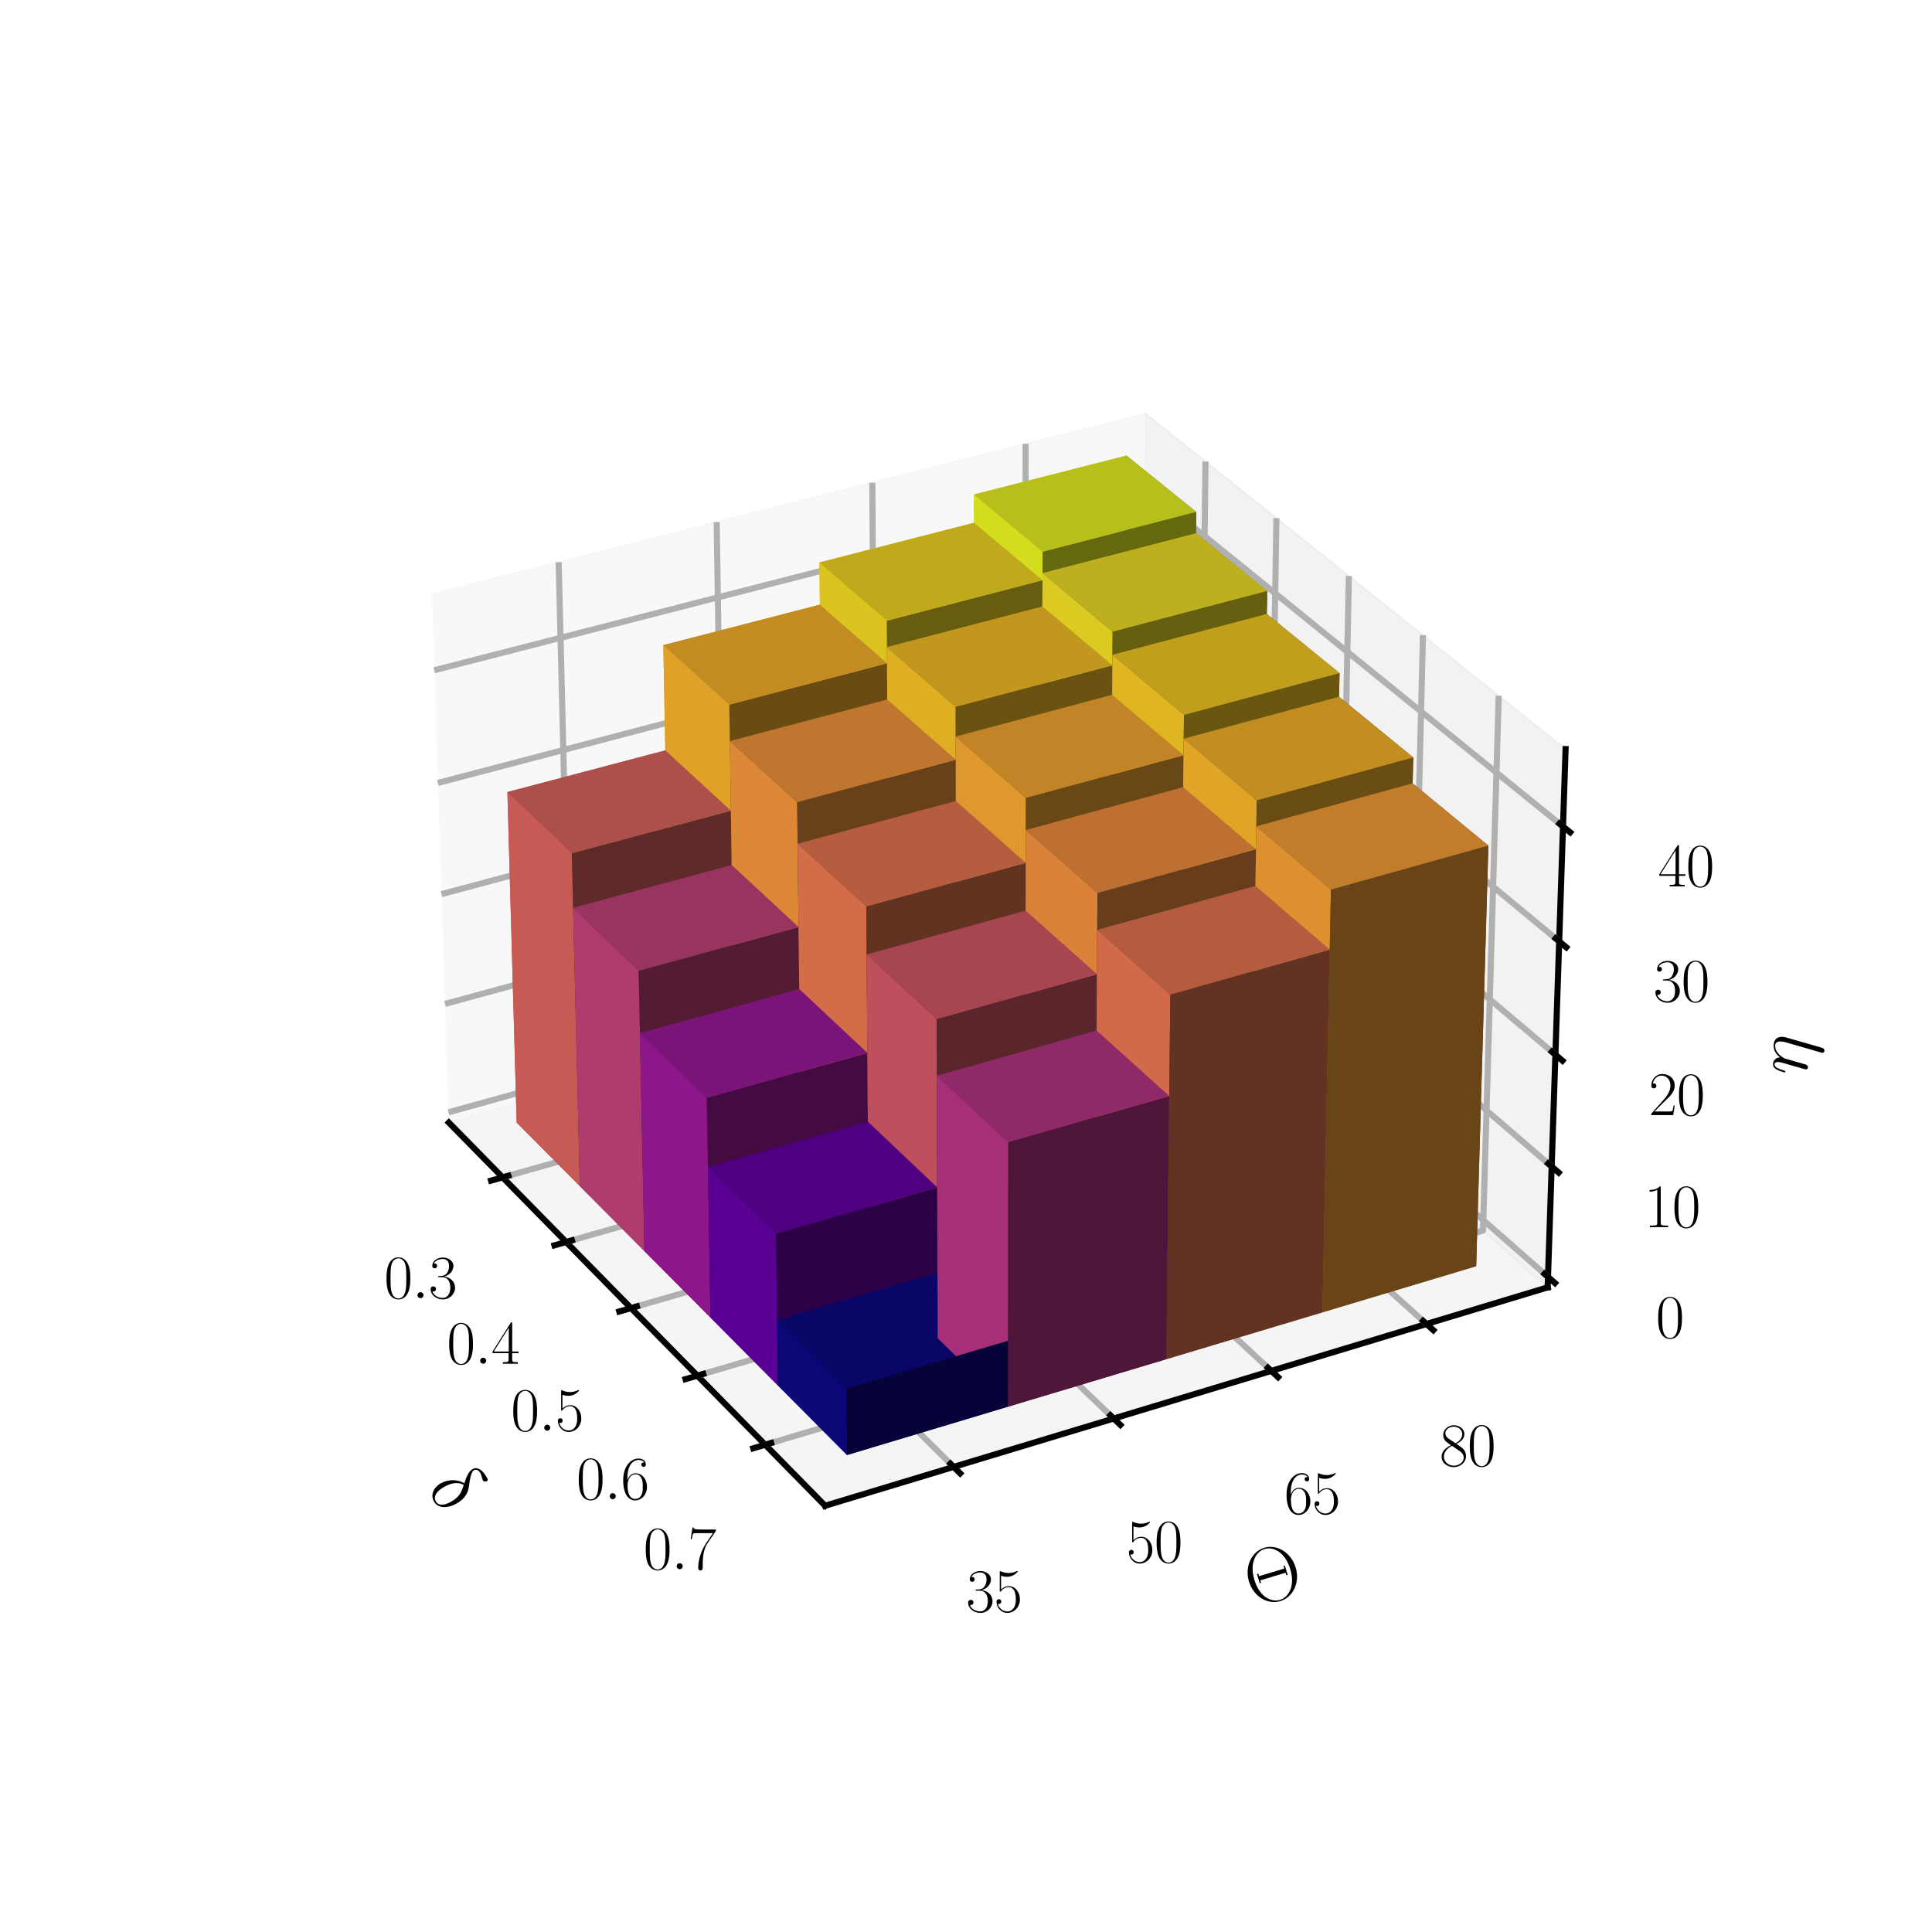 <?xml version="1.0" encoding="utf-8" standalone="no"?>
<!DOCTYPE svg PUBLIC "-//W3C//DTD SVG 1.1//EN"
  "http://www.w3.org/Graphics/SVG/1.1/DTD/svg11.dtd">
<svg xmlns:xlink="http://www.w3.org/1999/xlink" width="253.2pt" height="253.2pt" viewBox="0 0 253.2 253.2" xmlns="http://www.w3.org/2000/svg" version="1.1">
 <defs>
  <style type="text/css">*{stroke-linejoin: round; stroke-linecap: butt}</style>
 </defs>
 <g id="figure_1">
  <g id="patch_1">
   <path d="M 0 253.2 
L 253.2 253.2 
L 253.2 0 
L 0 0 
z
" style="fill: #ffffff"/>
  </g>
  <g id="patch_2">
   <path d="M 7.2 246 
L 246 246 
L 246 7.2 
L 7.2 7.2 
z
" style="fill: #ffffff"/>
  </g>
  <g id="pane3d_1">
   <g id="patch_3">
    <path d="M 58.82 147.119 
L 149.519 121.847 
L 150.114 54.194 
L 56.598 77.886 
" style="fill: #f2f2f2; opacity: 0.5; stroke: #f2f2f2; stroke-width: 0.24; stroke-linejoin: miter"/>
   </g>
  </g>
  <g id="pane3d_2">
   <g id="patch_4">
    <path d="M 149.519 121.847 
L 202.828 168.718 
L 205.179 98.174 
L 150.114 54.194 
" style="fill: #e6e6e6; opacity: 0.5; stroke: #e6e6e6; stroke-width: 0.24; stroke-linejoin: miter"/>
   </g>
  </g>
  <g id="pane3d_3">
   <g id="patch_5">
    <path d="M 58.82 147.119 
L 108.136 197.336 
L 202.828 168.718 
L 149.519 121.847 
" style="fill: #ececec; opacity: 0.5; stroke: #ececec; stroke-width: 0.24; stroke-linejoin: miter"/>
   </g>
  </g>
  <g id="axis3d_1">
   <g id="line2d_1">
    <path d="M 58.82 147.119 
L 108.136 197.336 
" style="fill: none; stroke: #000000; stroke-width: 0.8; stroke-linecap: square"/>
   </g>
   <g id="text_1">
    <!-- $\delta$ -->
    <g transform="translate(55.811 195.624) rotate(-314.481) scale(0.1 -0.1)">
     <defs>
      <path id="CMMI12-e" d="M 1664 2795 
C 845 2597 256 1748 256 1001 
C 256 319 717 -64 1229 -64 
C 1984 -64 2496 970 2496 1818 
C 2496 2392 2227 2744 2067 2954 
C 1830 3254 1446 3746 1446 4052 
C 1446 4161 1530 4352 1811 4352 
C 2010 4352 2131 4282 2323 4173 
C 2381 4134 2528 4052 2611 4052 
C 2746 4052 2842 4185 2842 4287 
C 2842 4409 2746 4428 2522 4479 
C 2221 4543 2131 4543 2022 4543 
C 1914 4543 1286 4543 1286 3892 
C 1286 3579 1446 3216 1664 2795 
z
M 1734 2669 
C 1978 2165 2074 1974 2074 1560 
C 2074 1063 1805 63 1235 63 
C 986 63 627 229 627 821 
C 627 1235 864 2439 1734 2669 
z
" transform="scale(0.016)"/>
     </defs>
     <use xlink:href="#CMMI12-e" transform="scale(0.996)"/>
    </g>
   </g>
   <g id="Line3DCollection_1">
    <path d="M 65.871 154.299 
L 157.155 128.561 
L 157.989 60.484 
" style="fill: none; stroke: #b0b0b0; stroke-width: 0.8"/>
    <path d="M 74.193 162.773 
L 166.161 136.48 
L 167.282 67.906 
" style="fill: none; stroke: #b0b0b0; stroke-width: 0.8"/>
    <path d="M 82.698 171.434 
L 175.359 144.567 
L 176.779 75.491 
" style="fill: none; stroke: #b0b0b0; stroke-width: 0.8"/>
    <path d="M 91.394 180.288 
L 184.756 152.828 
L 186.488 83.245 
" style="fill: none; stroke: #b0b0b0; stroke-width: 0.8"/>
    <path d="M 100.285 189.342 
L 194.357 161.27 
L 196.415 91.174 
" style="fill: none; stroke: #b0b0b0; stroke-width: 0.8"/>
   </g>
   <g id="xtick_1">
    <g id="line2d_2">
     <path d="M 66.626 154.086 
L 64.36 154.725 
" style="fill: none; stroke: #000000; stroke-width: 0.8; stroke-linecap: square"/>
    </g>
    <g id="text_2">
     <!-- $\mathdefault{0.3}$ -->
     <g transform="translate(50.347 170.134) scale(0.08 -0.08)">
      <defs>
       <path id="CMR17-30" d="M 2688 2025 
C 2688 2416 2682 3080 2413 3591 
C 2176 4039 1798 4198 1466 4198 
C 1158 4198 768 4058 525 3597 
C 269 3118 243 2524 243 2025 
C 243 1661 250 1106 448 619 
C 723 -39 1216 -128 1466 -128 
C 1760 -128 2208 -7 2470 600 
C 2662 1042 2688 1559 2688 2025 
z
M 1466 -26 
C 1056 -26 813 325 723 812 
C 653 1188 653 1738 653 2096 
C 653 2588 653 2997 736 3387 
C 858 3929 1216 4096 1466 4096 
C 1728 4096 2067 3923 2189 3400 
C 2272 3036 2278 2607 2278 2096 
C 2278 1680 2278 1169 2202 792 
C 2067 95 1690 -26 1466 -26 
z
" transform="scale(0.016)"/>
       <path id="CMMI12-3a" d="M 1178 307 
C 1178 492 1024 619 870 619 
C 685 619 557 466 557 313 
C 557 128 710 0 864 0 
C 1050 0 1178 153 1178 307 
z
" transform="scale(0.016)"/>
       <path id="CMR17-33" d="M 1414 2157 
C 1984 2157 2234 1662 2234 1090 
C 2234 320 1824 25 1453 25 
C 1114 25 563 194 390 693 
C 422 680 454 680 486 680 
C 640 680 755 782 755 948 
C 755 1133 614 1216 486 1216 
C 378 1216 211 1165 211 926 
C 211 335 787 -128 1466 -128 
C 2176 -128 2720 430 2720 1085 
C 2720 1707 2208 2157 1600 2227 
C 2086 2328 2554 2756 2554 3329 
C 2554 3820 2048 4179 1472 4179 
C 890 4179 378 3829 378 3329 
C 378 3110 544 3072 627 3072 
C 762 3072 877 3155 877 3321 
C 877 3486 762 3569 627 3569 
C 602 3569 570 3569 544 3557 
C 730 3959 1235 4032 1459 4032 
C 1683 4032 2106 3925 2106 3320 
C 2106 3143 2080 2828 1862 2550 
C 1670 2304 1453 2304 1242 2284 
C 1210 2284 1062 2269 1037 2269 
C 992 2263 966 2257 966 2208 
C 966 2163 973 2157 1101 2157 
L 1414 2157 
z
" transform="scale(0.016)"/>
      </defs>
      <use xlink:href="#CMR17-30" transform="scale(0.996)"/>
      <use xlink:href="#CMMI12-3a" transform="translate(45.69 0) scale(0.996)"/>
      <use xlink:href="#CMR17-33" transform="translate(72.788 0) scale(0.996)"/>
     </g>
    </g>
   </g>
   <g id="xtick_2">
    <g id="line2d_3">
     <path d="M 74.954 162.555 
L 72.67 163.208 
" style="fill: none; stroke: #000000; stroke-width: 0.8; stroke-linecap: square"/>
    </g>
    <g id="text_3">
     <!-- $\mathdefault{0.4}$ -->
     <g transform="translate(58.562 178.723) scale(0.08 -0.08)">
      <defs>
       <path id="CMR17-34" d="M 2150 4122 
C 2150 4256 2144 4256 2029 4256 
L 128 1254 
L 128 1088 
L 1779 1088 
L 1779 457 
C 1779 224 1766 160 1318 160 
L 1197 160 
L 1197 0 
C 1402 0 1747 0 1965 0 
C 2182 0 2528 0 2733 0 
L 2733 160 
L 2611 160 
C 2163 160 2150 224 2150 457 
L 2150 1088 
L 2803 1088 
L 2803 1254 
L 2150 1254 
L 2150 4122 
z
M 1798 3703 
L 1798 1254 
L 256 1254 
L 1798 3703 
z
" transform="scale(0.016)"/>
      </defs>
      <use xlink:href="#CMR17-30" transform="scale(0.996)"/>
      <use xlink:href="#CMMI12-3a" transform="translate(45.69 0) scale(0.996)"/>
      <use xlink:href="#CMR17-34" transform="translate(72.788 0) scale(0.996)"/>
     </g>
    </g>
   </g>
   <g id="xtick_3">
    <g id="line2d_4">
     <path d="M 83.465 171.211 
L 81.163 171.879 
" style="fill: none; stroke: #000000; stroke-width: 0.8; stroke-linecap: square"/>
    </g>
    <g id="text_4">
     <!-- $\mathdefault{0.5}$ -->
     <g transform="translate(66.958 187.503) scale(0.08 -0.08)">
      <defs>
       <path id="CMR17-35" d="M 730 3692 
C 794 3666 1056 3584 1325 3584 
C 1920 3584 2246 3911 2432 4100 
C 2432 4157 2432 4192 2394 4192 
C 2387 4192 2374 4192 2323 4163 
C 2099 4058 1837 3973 1517 3973 
C 1325 3973 1037 3999 723 4139 
C 653 4171 640 4171 634 4171 
C 602 4171 595 4164 595 4037 
L 595 2203 
C 595 2089 595 2057 659 2057 
C 691 2057 704 2070 736 2114 
C 941 2401 1222 2522 1542 2522 
C 1766 2522 2246 2382 2246 1289 
C 2246 1085 2246 715 2054 421 
C 1894 159 1645 25 1370 25 
C 947 25 518 320 403 814 
C 429 807 480 795 506 795 
C 589 795 749 840 749 1038 
C 749 1210 627 1280 506 1280 
C 358 1280 262 1190 262 1011 
C 262 454 704 -128 1382 -128 
C 2042 -128 2669 440 2669 1264 
C 2669 2030 2170 2624 1549 2624 
C 1222 2624 947 2503 730 2274 
L 730 3692 
z
" transform="scale(0.016)"/>
      </defs>
      <use xlink:href="#CMR17-30" transform="scale(0.996)"/>
      <use xlink:href="#CMMI12-3a" transform="translate(45.69 0) scale(0.996)"/>
      <use xlink:href="#CMR17-35" transform="translate(72.788 0) scale(0.996)"/>
     </g>
    </g>
   </g>
   <g id="xtick_4">
    <g id="line2d_5">
     <path d="M 92.167 180.06 
L 89.846 180.743 
" style="fill: none; stroke: #000000; stroke-width: 0.8; stroke-linecap: square"/>
    </g>
    <g id="text_5">
     <!-- $\mathdefault{0.6}$ -->
     <g transform="translate(75.541 196.478) scale(0.08 -0.08)">
      <defs>
       <path id="CMR17-36" d="M 678 2176 
C 678 3690 1395 4032 1811 4032 
C 1946 4032 2272 4009 2400 3776 
C 2298 3776 2106 3776 2106 3553 
C 2106 3381 2246 3323 2336 3323 
C 2394 3323 2566 3348 2566 3560 
C 2566 3954 2246 4179 1805 4179 
C 1043 4179 243 3390 243 1984 
C 243 253 966 -128 1478 -128 
C 2099 -128 2688 427 2688 1283 
C 2688 2081 2170 2662 1517 2662 
C 1126 2662 838 2407 678 1960 
L 678 2176 
z
M 1478 25 
C 691 25 691 1200 691 1436 
C 691 1896 909 2560 1504 2560 
C 1613 2560 1926 2560 2138 2120 
C 2253 1870 2253 1609 2253 1289 
C 2253 944 2253 690 2118 434 
C 1978 171 1773 25 1478 25 
z
" transform="scale(0.016)"/>
      </defs>
      <use xlink:href="#CMR17-30" transform="scale(0.996)"/>
      <use xlink:href="#CMMI12-3a" transform="translate(45.69 0) scale(0.996)"/>
      <use xlink:href="#CMR17-36" transform="translate(72.788 0) scale(0.996)"/>
     </g>
    </g>
   </g>
   <g id="xtick_5">
    <g id="line2d_6">
     <path d="M 101.065 189.109 
L 98.725 189.807 
" style="fill: none; stroke: #000000; stroke-width: 0.8; stroke-linecap: square"/>
    </g>
    <g id="text_6">
     <!-- $\mathdefault{0.7}$ -->
     <g transform="translate(84.319 205.657) scale(0.08 -0.08)">
      <defs>
       <path id="CMR17-37" d="M 2886 3941 
L 2886 4081 
L 1382 4081 
C 634 4081 621 4165 595 4288 
L 480 4288 
L 294 3094 
L 410 3094 
C 429 3215 474 3540 550 3661 
C 589 3712 1062 3712 1171 3712 
L 2579 3712 
L 1869 2661 
C 1395 1954 1069 999 1069 165 
C 1069 89 1069 -128 1299 -128 
C 1530 -128 1530 89 1530 171 
L 1530 465 
C 1530 1508 1709 2196 2003 2636 
L 2886 3941 
z
" transform="scale(0.016)"/>
      </defs>
      <use xlink:href="#CMR17-30" transform="scale(0.996)"/>
      <use xlink:href="#CMMI12-3a" transform="translate(45.69 0) scale(0.996)"/>
      <use xlink:href="#CMR17-37" transform="translate(72.788 0) scale(0.996)"/>
     </g>
    </g>
   </g>
  </g>
  <g id="axis3d_2">
   <g id="line2d_7">
    <path d="M 202.828 168.718 
L 108.136 197.336 
" style="fill: none; stroke: #000000; stroke-width: 0.8; stroke-linecap: square"/>
   </g>
   <g id="text_7">
    <!-- $\Theta$ -->
    <g transform="translate(164.231 210.703) rotate(-16.816) scale(0.1 -0.1)">
     <defs>
      <path id="CMR17-2" d="M 4307 2153 
C 4307 3467 3366 4455 2304 4455 
C 1216 4455 294 3454 294 2153 
C 294 852 1229 -128 2298 -128 
C 3392 -128 4307 872 4307 2153 
z
M 2304 -20 
C 1574 -20 762 673 762 2153 
C 762 3679 1600 4352 2298 4352 
C 3021 4352 3840 3660 3840 2153 
C 3840 653 3008 -20 2304 -20 
z
M 3501 2560 
L 3386 2560 
L 3386 2342 
L 1216 2342 
L 1216 2560 
L 1101 2560 
L 1101 1766 
L 1216 1766 
L 1216 1984 
L 3386 1984 
L 3386 1766 
L 3501 1766 
L 3501 2560 
z
" transform="scale(0.016)"/>
     </defs>
     <use xlink:href="#CMR17-2" transform="scale(0.996)"/>
    </g>
   </g>
   <g id="Line3DCollection_2">
    <path d="M 73.216 73.676 
L 74.924 142.632 
L 124.979 192.246 
" style="fill: none; stroke: #b0b0b0; stroke-width: 0.8"/>
    <path d="M 93.924 68.429 
L 94.999 137.038 
L 145.957 185.906 
" style="fill: none; stroke: #b0b0b0; stroke-width: 0.8"/>
    <path d="M 114.322 63.262 
L 114.783 131.526 
L 166.611 179.664 
" style="fill: none; stroke: #b0b0b0; stroke-width: 0.8"/>
    <path d="M 134.416 58.171 
L 134.281 126.093 
L 186.948 173.518 
" style="fill: none; stroke: #b0b0b0; stroke-width: 0.8"/>
   </g>
   <g id="xtick_6">
    <g id="line2d_8">
     <path d="M 124.553 191.824 
L 125.833 193.092 
" style="fill: none; stroke: #000000; stroke-width: 0.8; stroke-linecap: square"/>
    </g>
    <g id="text_8">
     <!-- $\mathdefault{35}$ -->
     <g transform="translate(126.611 211.219) scale(0.08 -0.08)">
      <use xlink:href="#CMR17-33" transform="scale(0.996)"/>
      <use xlink:href="#CMR17-35" transform="translate(45.69 0) scale(0.996)"/>
     </g>
    </g>
   </g>
   <g id="xtick_7">
    <g id="line2d_9">
     <path d="M 145.523 185.49 
L 146.826 186.739 
" style="fill: none; stroke: #000000; stroke-width: 0.8; stroke-linecap: square"/>
    </g>
    <g id="text_9">
     <!-- $\mathdefault{50}$ -->
     <g transform="translate(147.618 204.752) scale(0.08 -0.08)">
      <use xlink:href="#CMR17-35" transform="scale(0.996)"/>
      <use xlink:href="#CMR17-30" transform="translate(45.69 0) scale(0.996)"/>
     </g>
    </g>
   </g>
   <g id="xtick_8">
    <g id="line2d_10">
     <path d="M 166.17 179.255 
L 167.494 180.484 
" style="fill: none; stroke: #000000; stroke-width: 0.8; stroke-linecap: square"/>
    </g>
    <g id="text_10">
     <!-- $\mathdefault{65}$ -->
     <g transform="translate(168.3 198.384) scale(0.08 -0.08)">
      <use xlink:href="#CMR17-36" transform="scale(0.996)"/>
      <use xlink:href="#CMR17-35" transform="translate(45.69 0) scale(0.996)"/>
     </g>
    </g>
   </g>
   <g id="xtick_9">
    <g id="line2d_11">
     <path d="M 186.5 173.114 
L 187.845 174.325 
" style="fill: none; stroke: #000000; stroke-width: 0.8; stroke-linecap: square"/>
    </g>
    <g id="text_11">
     <!-- $\mathdefault{80}$ -->
     <g transform="translate(188.662 192.115) scale(0.08 -0.08)">
      <defs>
       <path id="CMR17-38" d="M 1741 2264 
C 2144 2467 2554 2773 2554 3263 
C 2554 3841 1990 4179 1472 4179 
C 890 4179 378 3759 378 3180 
C 378 3021 416 2747 666 2505 
C 730 2442 998 2251 1171 2130 
C 883 1983 211 1634 211 934 
C 211 279 838 -128 1459 -128 
C 2144 -128 2720 362 2720 1010 
C 2720 1590 2330 1857 2074 2029 
L 1741 2264 
z
M 902 2822 
C 851 2854 595 3051 595 3351 
C 595 3739 998 4032 1459 4032 
C 1965 4032 2336 3676 2336 3262 
C 2336 2669 1670 2331 1638 2331 
C 1632 2331 1626 2331 1574 2370 
L 902 2822 
z
M 2080 1519 
C 2176 1449 2483 1240 2483 851 
C 2483 381 2010 25 1472 25 
C 890 25 448 438 448 940 
C 448 1443 838 1862 1280 2060 
L 2080 1519 
z
" transform="scale(0.016)"/>
      </defs>
      <use xlink:href="#CMR17-38" transform="scale(0.996)"/>
      <use xlink:href="#CMR17-30" transform="translate(45.69 0) scale(0.996)"/>
     </g>
    </g>
   </g>
  </g>
  <g id="axis3d_3">
   <g id="line2d_12">
    <path d="M 202.828 168.718 
L 205.179 98.174 
" style="fill: none; stroke: #000000; stroke-width: 0.8; stroke-linecap: square"/>
   </g>
   <g id="text_12">
    <!-- $\eta$ -->
    <g transform="translate(236.804 140.92) rotate(-88.091) scale(0.1 -0.1)">
     <defs>
      <path id="CMMI12-11" d="M 3040 1768 
C 3072 1895 3091 1973 3091 2145 
C 3091 2528 2867 2815 2381 2815 
C 1811 2815 1510 2413 1395 2254 
C 1376 2618 1114 2815 832 2815 
C 646 2815 499 2726 378 2483 
C 262 2254 173 1864 173 1839 
C 173 1813 198 1781 243 1781 
C 294 1781 301 1788 339 1934 
C 435 2311 557 2688 813 2688 
C 960 2688 1011 2586 1011 2394 
C 1011 2254 947 2005 902 1807 
L 723 1118 
C 698 996 627 709 595 593 
C 550 428 480 127 480 96 
C 480 6 550 -64 646 -64 
C 723 -64 813 -25 864 70 
C 877 102 934 326 966 453 
L 1107 1028 
L 1318 1871 
C 1331 1909 1491 2228 1728 2432 
C 1894 2586 2112 2688 2362 2688 
C 2618 2688 2707 2496 2707 2241 
C 2707 2055 2682 1953 2650 1831 
L 1907 -1107 
C 1901 -1139 1888 -1177 1888 -1216 
C 1888 -1312 1965 -1376 2061 -1376 
C 2118 -1376 2253 -1350 2304 -1158 
L 3040 1768 
z
" transform="scale(0.016)"/>
     </defs>
     <use xlink:href="#CMMI12-11" transform="scale(0.996)"/>
    </g>
   </g>
   <g id="Line3DCollection_3">
    <path d="M 202.874 167.351 
L 149.53 120.533 
L 58.777 145.775 
" style="fill: none; stroke: #b0b0b0; stroke-width: 0.8"/>
    <path d="M 203.356 152.886 
L 149.652 106.642 
L 58.321 131.57 
" style="fill: none; stroke: #b0b0b0; stroke-width: 0.8"/>
    <path d="M 203.844 138.23 
L 149.776 92.577 
L 57.859 117.182 
" style="fill: none; stroke: #b0b0b0; stroke-width: 0.8"/>
    <path d="M 204.339 123.377 
L 149.902 78.335 
L 57.391 102.606 
" style="fill: none; stroke: #b0b0b0; stroke-width: 0.8"/>
    <path d="M 204.841 108.324 
L 150.028 63.913 
L 56.917 87.84 
" style="fill: none; stroke: #b0b0b0; stroke-width: 0.8"/>
   </g>
   <g id="xtick_10">
    <g id="line2d_13">
     <path d="M 202.42 166.953 
L 203.782 168.148 
" style="fill: none; stroke: #000000; stroke-width: 0.8; stroke-linecap: square"/>
    </g>
    <g id="text_13">
     <!-- $\mathdefault{0}$ -->
     <g transform="translate(217.006 175.318) scale(0.08 -0.08)">
      <use xlink:href="#CMR17-30" transform="scale(0.996)"/>
     </g>
    </g>
   </g>
   <g id="xtick_11">
    <g id="line2d_14">
     <path d="M 202.899 152.493 
L 204.27 153.674 
" style="fill: none; stroke: #000000; stroke-width: 0.8; stroke-linecap: square"/>
    </g>
    <g id="text_14">
     <!-- $\mathdefault{10}$ -->
     <g transform="translate(215.48 160.825) scale(0.08 -0.08)">
      <defs>
       <path id="CMR17-31" d="M 1702 4058 
C 1702 4192 1696 4192 1606 4192 
C 1357 3916 979 3827 621 3827 
C 602 3827 570 3827 563 3808 
C 557 3795 557 3782 557 3648 
C 755 3648 1088 3686 1344 3839 
L 1344 461 
C 1344 236 1331 160 781 160 
L 589 160 
L 589 0 
C 896 0 1216 0 1523 0 
C 1830 0 2150 0 2458 0 
L 2458 160 
L 2266 160 
C 1715 160 1702 230 1702 458 
L 1702 4058 
z
" transform="scale(0.016)"/>
      </defs>
      <use xlink:href="#CMR17-31" transform="scale(0.996)"/>
      <use xlink:href="#CMR17-30" transform="translate(45.69 0) scale(0.996)"/>
     </g>
    </g>
   </g>
   <g id="xtick_12">
    <g id="line2d_15">
     <path d="M 203.384 137.841 
L 204.766 139.007 
" style="fill: none; stroke: #000000; stroke-width: 0.8; stroke-linecap: square"/>
    </g>
    <g id="text_15">
     <!-- $\mathdefault{20}$ -->
     <g transform="translate(216.079 146.139) scale(0.08 -0.08)">
      <defs>
       <path id="CMR17-32" d="M 2669 989 
L 2554 989 
C 2490 536 2438 459 2413 420 
C 2381 369 1920 369 1830 369 
L 602 369 
C 832 619 1280 1072 1824 1597 
C 2214 1967 2669 2402 2669 3035 
C 2669 3790 2067 4224 1395 4224 
C 691 4224 262 3604 262 3030 
C 262 2780 448 2748 525 2748 
C 589 2748 781 2787 781 3010 
C 781 3207 614 3264 525 3264 
C 486 3264 448 3258 422 3245 
C 544 3790 915 4058 1306 4058 
C 1862 4058 2227 3617 2227 3035 
C 2227 2479 1901 2000 1536 1584 
L 262 146 
L 262 0 
L 2515 0 
L 2669 989 
z
" transform="scale(0.016)"/>
      </defs>
      <use xlink:href="#CMR17-32" transform="scale(0.996)"/>
      <use xlink:href="#CMR17-30" transform="translate(45.69 0) scale(0.996)"/>
     </g>
    </g>
   </g>
   <g id="xtick_13">
    <g id="line2d_16">
     <path d="M 203.876 122.994 
L 205.267 124.145 
" style="fill: none; stroke: #000000; stroke-width: 0.8; stroke-linecap: square"/>
    </g>
    <g id="text_16">
     <!-- $\mathdefault{30}$ -->
     <g transform="translate(216.686 131.255) scale(0.08 -0.08)">
      <use xlink:href="#CMR17-33" transform="scale(0.996)"/>
      <use xlink:href="#CMR17-30" transform="translate(45.69 0) scale(0.996)"/>
     </g>
    </g>
   </g>
   <g id="xtick_14">
    <g id="line2d_17">
     <path d="M 204.374 107.946 
L 205.776 109.082 
" style="fill: none; stroke: #000000; stroke-width: 0.8; stroke-linecap: square"/>
    </g>
    <g id="text_17">
     <!-- $\mathdefault{40}$ -->
     <g transform="translate(217.301 116.171) scale(0.08 -0.08)">
      <use xlink:href="#CMR17-34" transform="scale(0.996)"/>
      <use xlink:href="#CMR17-30" transform="translate(45.69 0) scale(0.996)"/>
     </g>
    </g>
   </g>
  </g>
  <g id="axes_1">
   <g id="Poly3DCollection_1">
    <path d="M 127.704 130.343 
L 147.124 124.915 
L 156.002 132.775 
L 136.441 138.319 
z
" clip-path="url(#pa621faffab)" style="fill: #808512"/>
    <path d="M 107.999 135.851 
L 127.704 130.343 
L 136.441 138.319 
L 116.59 143.944 
z
" clip-path="url(#pa621faffab)" style="fill: #857613"/>
    <path d="M 127.704 130.343 
L 127.641 64.803 
L 147.629 59.703 
L 147.124 124.915 
z
" clip-path="url(#pa621faffab)" style="fill: #d4dc1e"/>
    <path d="M 136.441 138.319 
L 156.002 132.775 
L 165.068 140.802 
L 145.365 146.465 
z
" clip-path="url(#pa621faffab)" style="fill: #847a14"/>
    <path d="M 147.124 124.915 
L 147.629 59.703 
L 156.774 67.088 
L 156.002 132.775 
z
" clip-path="url(#pa621faffab)" style="fill: #64680e"/>
    <path d="M 88.004 141.441 
L 107.999 135.851 
L 116.59 143.944 
L 96.444 149.654 
z
" clip-path="url(#pa621faffab)" style="fill: #876118"/>
    <path d="M 107.999 135.851 
L 107.389 73.71 
L 127.645 68.513 
L 127.704 130.343 
z
" clip-path="url(#pa621faffab)" style="fill: #dcc420"/>
    <path d="M 127.704 130.343 
L 127.645 68.513 
L 136.626 76.038 
L 136.441 138.319 
z
" clip-path="url(#pa621faffab)" style="fill: #685c0f"/>
    <path d="M 116.59 143.944 
L 136.441 138.319 
L 145.365 146.465 
L 125.367 152.212 
z
" clip-path="url(#pa621faffab)" style="fill: #876915"/>
    <path d="M 127.704 130.343 
L 136.441 138.319 
L 136.637 72.299 
L 127.641 64.803 
z
" clip-path="url(#pa621faffab)" style="fill: #d4dc1e"/>
    <path d="M 136.441 138.319 
L 136.629 75.103 
L 156.741 69.876 
L 156.002 132.775 
z
" clip-path="url(#pa621faffab)" style="fill: #daca21"/>
    <path d="M 136.441 138.319 
L 156.002 132.775 
L 156.774 67.088 
L 136.637 72.299 
z
" clip-path="url(#pa621faffab)" style="fill: #64680e"/>
    <path d="M 156.002 132.775 
L 156.741 69.876 
L 166.075 77.444 
L 165.068 140.802 
z
" clip-path="url(#pa621faffab)" style="fill: #675f10"/>
    <path d="M 145.365 146.465 
L 165.068 140.802 
L 174.33 149.002 
L 154.482 154.787 
z
" clip-path="url(#pa621faffab)" style="fill: #866e14"/>
    <path d="M 88.004 141.441 
L 86.931 84.547 
L 107.443 79.243 
L 107.999 135.851 
z
" clip-path="url(#pa621faffab)" style="fill: #e0a128"/>
    <path d="M 67.711 147.113 
L 88.004 141.441 
L 96.444 149.654 
L 75.995 155.45 
z
" clip-path="url(#pa621faffab)" style="fill: #793733"/>
    <path d="M 107.999 135.851 
L 107.443 79.243 
L 116.25 86.924 
L 116.59 143.944 
z
" clip-path="url(#pa621faffab)" style="fill: #6a4c13"/>
    <path d="M 107.999 135.851 
L 116.59 143.944 
L 116.216 81.349 
L 107.389 73.71 
z
" clip-path="url(#pa621faffab)" style="fill: #dcc420"/>
    <path d="M 96.444 149.654 
L 116.59 143.944 
L 125.367 152.212 
L 105.068 158.046 
z
" clip-path="url(#pa621faffab)" style="fill: #855221"/>
    <path d="M 116.59 143.944 
L 116.237 84.801 
L 136.616 79.472 
L 136.441 138.319 
z
" clip-path="url(#pa621faffab)" style="fill: #e0ae23"/>
    <path d="M 67.711 147.113 
L 66.495 103.8 
L 87.191 98.343 
L 88.004 141.441 
z
" clip-path="url(#pa621faffab)" style="fill: #c85a55"/>
    <path d="M 116.59 143.944 
L 136.441 138.319 
L 136.626 76.038 
L 116.216 81.349 
z
" clip-path="url(#pa621faffab)" style="fill: #685c0f"/>
    <path d="M 136.441 138.319 
L 136.616 79.472 
L 145.781 87.189 
L 145.365 146.465 
z
" clip-path="url(#pa621faffab)" style="fill: #6a5210"/>
    <path d="M 88.004 141.441 
L 87.191 98.343 
L 95.788 106.245 
L 96.444 149.654 
z
" clip-path="url(#pa621faffab)" style="fill: #5e2b28"/>
    <path d="M 136.441 138.319 
L 145.365 146.465 
L 145.812 82.786 
L 136.629 75.103 
z
" clip-path="url(#pa621faffab)" style="fill: #daca21"/>
    <path d="M 125.367 152.212 
L 145.365 146.465 
L 154.482 154.787 
L 134.335 160.66 
z
" clip-path="url(#pa621faffab)" style="fill: #875c1b"/>
    <path d="M 127.641 64.803 
L 136.637 72.299 
L 156.774 67.088 
L 147.629 59.703 
z
" clip-path="url(#pa621faffab)" style="fill: #b8bf1a"/>
    <path d="M 145.365 146.465 
L 145.791 85.813 
L 166.027 80.455 
L 165.068 140.802 
z
" clip-path="url(#pa621faffab)" style="fill: #dfb621"/>
    <path d="M 145.365 146.465 
L 165.068 140.802 
L 166.075 77.444 
L 145.812 82.786 
z
" clip-path="url(#pa621faffab)" style="fill: #675f10"/>
    <path d="M 165.068 140.802 
L 166.027 80.455 
L 175.554 88.214 
L 174.33 149.002 
z
" clip-path="url(#pa621faffab)" style="fill: #69560f"/>
    <path d="M 88.004 141.441 
L 96.444 149.654 
L 95.578 92.345 
L 86.931 84.547 
z
" clip-path="url(#pa621faffab)" style="fill: #e0a128"/>
    <path d="M 96.444 149.654 
L 95.65 97.123 
L 116.278 91.677 
L 116.59 143.944 
z
" clip-path="url(#pa621faffab)" style="fill: #dc8836"/>
    <path d="M 154.482 154.787 
L 174.33 149.002 
L 183.792 157.379 
L 163.8 163.292 
z
" clip-path="url(#pa621faffab)" style="fill: #876317"/>
    <path d="M 96.444 149.654 
L 116.59 143.944 
L 116.25 86.924 
L 95.578 92.345 
z
" clip-path="url(#pa621faffab)" style="fill: #6a4c13"/>
    <path d="M 75.995 155.45 
L 96.444 149.654 
L 105.068 158.046 
L 84.46 163.969 
z
" clip-path="url(#pa621faffab)" style="fill: #6b2442"/>
    <path d="M 116.59 143.944 
L 116.278 91.677 
L 125.261 99.564 
L 125.367 152.212 
z
" clip-path="url(#pa621faffab)" style="fill: #68401a"/>
    <path d="M 107.389 73.71 
L 116.216 81.349 
L 136.626 76.038 
L 127.645 68.513 
z
" clip-path="url(#pa621faffab)" style="fill: #bfaa1c"/>
    <path d="M 116.59 143.944 
L 125.367 152.212 
L 125.247 92.636 
L 116.237 84.801 
z
" clip-path="url(#pa621faffab)" style="fill: #e0ae23"/>
    <path d="M 67.711 147.113 
L 75.995 155.45 
L 74.929 111.823 
L 66.495 103.8 
z
" clip-path="url(#pa621faffab)" style="fill: #c85a55"/>
    <path d="M 75.995 155.45 
L 75.104 118.978 
L 95.896 113.363 
L 96.444 149.654 
z
" clip-path="url(#pa621faffab)" style="fill: #b03b6d"/>
    <path d="M 125.367 152.212 
L 125.254 96.525 
L 145.754 91.057 
L 145.365 146.465 
z
" clip-path="url(#pa621faffab)" style="fill: #df982d"/>
    <path d="M 105.068 158.046 
L 125.367 152.212 
L 134.335 160.66 
L 113.881 166.623 
z
" clip-path="url(#pa621faffab)" style="fill: #7f412c"/>
    <path d="M 125.367 152.212 
L 145.365 146.465 
L 145.781 87.189 
L 125.247 92.636 
z
" clip-path="url(#pa621faffab)" style="fill: #6a5210"/>
    <path d="M 75.995 155.45 
L 96.444 149.654 
L 95.788 106.245 
L 74.929 111.823 
z
" clip-path="url(#pa621faffab)" style="fill: #5e2b28"/>
    <path d="M 96.444 149.654 
L 95.896 113.363 
L 104.656 121.494 
L 105.068 158.046 
z
" clip-path="url(#pa621faffab)" style="fill: #531c33"/>
    <path d="M 145.365 146.465 
L 145.754 91.057 
L 155.107 98.975 
L 154.482 154.787 
z
" clip-path="url(#pa621faffab)" style="fill: #694815"/>
    <path d="M 145.365 146.465 
L 154.482 154.787 
L 155.166 93.691 
L 145.791 85.813 
z
" clip-path="url(#pa621faffab)" style="fill: #dfb621"/>
    <path d="M 136.629 75.103 
L 145.812 82.786 
L 166.075 77.444 
L 156.741 69.876 
z
" clip-path="url(#pa621faffab)" style="fill: #bdaf1d"/>
    <path d="M 134.335 160.66 
L 154.482 154.787 
L 163.8 163.292 
L 143.501 169.295 
z
" clip-path="url(#pa621faffab)" style="fill: #844e23"/>
    <path d="M 154.482 154.787 
L 155.131 96.808 
L 175.491 91.315 
L 174.33 149.002 
z
" clip-path="url(#pa621faffab)" style="fill: #e0a427"/>
    <path d="M 86.931 84.547 
L 95.578 92.345 
L 116.25 86.924 
L 107.443 79.243 
z
" clip-path="url(#pa621faffab)" style="fill: #c28c23"/>
    <path d="M 154.482 154.787 
L 174.33 149.002 
L 175.554 88.214 
L 155.166 93.691 
z
" clip-path="url(#pa621faffab)" style="fill: #69560f"/>
    <path d="M 96.444 149.654 
L 105.068 158.046 
L 104.472 105.132 
L 95.65 97.123 
z
" clip-path="url(#pa621faffab)" style="fill: #dc8836"/>
    <path d="M 174.33 149.002 
L 175.491 91.315 
L 185.217 99.27 
L 183.792 157.379 
z
" clip-path="url(#pa621faffab)" style="fill: #6a4d12"/>
    <path d="M 105.068 158.046 
L 104.534 110.57 
L 125.272 104.974 
L 125.367 152.212 
z
" clip-path="url(#pa621faffab)" style="fill: #d26c49"/>
    <path d="M 66.495 103.8 
L 74.929 111.823 
L 95.788 106.245 
L 87.191 98.343 
z
" clip-path="url(#pa621faffab)" style="fill: #ad4f4a"/>
    <path d="M 105.068 158.046 
L 125.367 152.212 
L 125.261 99.564 
L 104.472 105.132 
z
" clip-path="url(#pa621faffab)" style="fill: #68401a"/>
    <path d="M 163.8 163.292 
L 183.792 157.379 
L 193.463 165.942 
L 173.323 171.985 
z
" clip-path="url(#pa621faffab)" style="fill: #86571e"/>
    <path d="M 125.367 152.212 
L 125.272 104.974 
L 134.433 113.078 
L 134.335 160.66 
z
" clip-path="url(#pa621faffab)" style="fill: #633322"/>
    <path d="M 84.46 163.969 
L 105.068 158.046 
L 113.881 166.623 
L 93.113 172.677 
z
" clip-path="url(#pa621faffab)" style="fill: #550e53"/>
    <path d="M 116.237 84.801 
L 125.247 92.636 
L 145.781 87.189 
L 136.616 79.472 
z
" clip-path="url(#pa621faffab)" style="fill: #c2971e"/>
    <path d="M 84.46 163.969 
L 83.87 135.397 
L 104.748 129.616 
L 105.068 158.046 
z
" clip-path="url(#pa621faffab)" style="fill: #8d178a"/>
    <path d="M 75.995 155.45 
L 84.46 163.969 
L 83.701 127.233 
L 75.104 118.978 
z
" clip-path="url(#pa621faffab)" style="fill: #b03b6d"/>
    <path d="M 125.367 152.212 
L 134.335 160.66 
L 134.45 104.565 
L 125.254 96.525 
z
" clip-path="url(#pa621faffab)" style="fill: #df982d"/>
    <path d="M 134.335 160.66 
L 134.442 108.777 
L 155.06 103.164 
L 154.482 154.787 
z
" clip-path="url(#pa621faffab)" style="fill: #db823a"/>
    <path d="M 105.068 158.046 
L 104.748 129.616 
L 113.673 137.988 
L 113.881 166.623 
z
" clip-path="url(#pa621faffab)" style="fill: #430b41"/>
    <path d="M 84.46 163.969 
L 105.068 158.046 
L 104.656 121.494 
L 83.701 127.233 
z
" clip-path="url(#pa621faffab)" style="fill: #531c33"/>
    <path d="M 134.335 160.66 
L 154.482 154.787 
L 155.107 98.975 
L 134.45 104.565 
z
" clip-path="url(#pa621faffab)" style="fill: #694815"/>
    <path d="M 113.881 166.623 
L 134.335 160.66 
L 143.501 169.295 
L 122.89 175.39 
z
" clip-path="url(#pa621faffab)" style="fill: #743038"/>
    <path d="M 154.482 154.787 
L 155.06 103.164 
L 164.604 111.292 
L 163.8 163.292 
z
" clip-path="url(#pa621faffab)" style="fill: #673d1b"/>
    <path d="M 145.791 85.813 
L 155.166 93.691 
L 175.554 88.214 
L 166.027 80.455 
z
" clip-path="url(#pa621faffab)" style="fill: #c19e1c"/>
    <path d="M 154.482 154.787 
L 163.8 163.292 
L 164.703 104.887 
L 155.131 96.808 
z
" clip-path="url(#pa621faffab)" style="fill: #e0a427"/>
    <path d="M 95.65 97.123 
L 104.472 105.132 
L 125.261 99.564 
L 116.278 91.677 
z
" clip-path="url(#pa621faffab)" style="fill: #bf762f"/>
    <path d="M 75.104 118.978 
L 83.701 127.233 
L 104.656 121.494 
L 95.896 113.363 
z
" clip-path="url(#pa621faffab)" style="fill: #99335f"/>
    <path d="M 163.8 163.292 
L 164.651 108.295 
L 185.133 102.66 
L 183.792 157.379 
z
" clip-path="url(#pa621faffab)" style="fill: #de9031"/>
    <path d="M 143.501 169.295 
L 163.8 163.292 
L 173.323 171.985 
L 152.872 178.122 
z
" clip-path="url(#pa621faffab)" style="fill: #7e402d"/>
    <path d="M 163.8 163.292 
L 183.792 157.379 
L 185.217 99.27 
L 164.703 104.887 
z
" clip-path="url(#pa621faffab)" style="fill: #6a4d12"/>
    <path d="M 105.068 158.046 
L 113.881 166.623 
L 113.533 118.801 
L 104.534 110.57 
z
" clip-path="url(#pa621faffab)" style="fill: #d26c49"/>
    <path d="M 113.881 166.623 
L 113.579 125.095 
L 134.42 119.34 
L 134.335 160.66 
z
" clip-path="url(#pa621faffab)" style="fill: #c04f5d"/>
    <path d="M 183.792 157.379 
L 185.133 102.66 
L 195.062 110.82 
L 193.463 165.942 
z
" clip-path="url(#pa621faffab)" style="fill: #694417"/>
    <path d="M 113.881 166.623 
L 134.335 160.66 
L 134.433 113.078 
L 113.533 118.801 
z
" clip-path="url(#pa621faffab)" style="fill: #633322"/>
    <path d="M 134.335 160.66 
L 134.42 119.34 
L 143.761 127.674 
L 143.501 169.295 
z
" clip-path="url(#pa621faffab)" style="fill: #5b252c"/>
    <path d="M 125.254 96.525 
L 134.45 104.565 
L 155.107 98.975 
L 145.754 91.057 
z
" clip-path="url(#pa621faffab)" style="fill: #c28427"/>
    <path d="M 93.113 172.677 
L 92.781 152.953 
L 113.738 146.996 
L 113.881 166.623 
z
" clip-path="url(#pa621faffab)" style="fill: #5b0094"/>
    <path d="M 84.46 163.969 
L 93.113 172.677 
L 92.629 143.9 
L 83.87 135.397 
z
" clip-path="url(#pa621faffab)" style="fill: #8d178a"/>
    <path d="M 93.113 172.677 
L 113.881 166.623 
L 122.89 175.39 
L 101.959 181.581 
z
" clip-path="url(#pa621faffab)" style="fill: #370059"/>
    <path d="M 134.335 160.66 
L 143.501 169.295 
L 143.828 117.031 
L 134.442 108.777 
z
" clip-path="url(#pa621faffab)" style="fill: #db823a"/>
    <path d="M 113.881 166.623 
L 113.738 146.996 
L 122.828 155.622 
L 122.89 175.39 
z
" clip-path="url(#pa621faffab)" style="fill: #2b0046"/>
    <path d="M 143.501 169.295 
L 143.798 121.866 
L 164.53 116.102 
L 163.8 163.292 
z
" clip-path="url(#pa621faffab)" style="fill: #d1694a"/>
    <path d="M 93.113 172.677 
L 113.881 166.623 
L 113.673 137.988 
L 92.629 143.9 
z
" clip-path="url(#pa621faffab)" style="fill: #430b41"/>
    <path d="M 83.87 135.397 
L 92.629 143.9 
L 113.673 137.988 
L 104.748 129.616 
z
" clip-path="url(#pa621faffab)" style="fill: #7a1478"/>
    <path d="M 143.501 169.295 
L 163.8 163.292 
L 164.604 111.292 
L 143.828 117.031 
z
" clip-path="url(#pa621faffab)" style="fill: #673d1b"/>
    <path d="M 163.8 163.292 
L 164.53 116.102 
L 174.269 124.45 
L 173.323 171.985 
z
" clip-path="url(#pa621faffab)" style="fill: #623223"/>
    <path d="M 104.534 110.57 
L 113.533 118.801 
L 134.433 113.078 
L 125.272 104.974 
z
" clip-path="url(#pa621faffab)" style="fill: #b65d3f"/>
    <path d="M 155.131 96.808 
L 164.703 104.887 
L 185.217 99.27 
L 175.491 91.315 
z
" clip-path="url(#pa621faffab)" style="fill: #c28e22"/>
    <path d="M 122.89 175.39 
L 143.501 169.295 
L 152.872 178.122 
L 132.102 184.355 
z
" clip-path="url(#pa621faffab)" style="fill: #641c48"/>
    <path d="M 163.8 163.292 
L 173.323 171.985 
L 174.425 116.584 
L 164.651 108.295 
z
" clip-path="url(#pa621faffab)" style="fill: #de9031"/>
    <path d="M 113.881 166.623 
L 122.89 175.39 
L 122.757 133.56 
L 113.579 125.095 
z
" clip-path="url(#pa621faffab)" style="fill: #c04f5d"/>
    <path d="M 122.89 175.39 
L 122.781 140.981 
L 143.715 135.058 
L 143.501 169.295 
z
" clip-path="url(#pa621faffab)" style="fill: #a62f77"/>
    <path d="M 173.323 171.985 
L 193.463 165.942 
L 195.062 110.82 
L 174.425 116.584 
z
" clip-path="url(#pa621faffab)" style="fill: #694417"/>
    <path d="M 122.89 175.39 
L 143.501 169.295 
L 143.761 127.674 
L 122.757 133.56 
z
" clip-path="url(#pa621faffab)" style="fill: #5b252c"/>
    <path d="M 143.501 169.295 
L 143.715 135.058 
L 153.236 143.637 
L 152.872 178.122 
z
" clip-path="url(#pa621faffab)" style="fill: #4e1638"/>
    <path d="M 101.959 181.581 
L 101.849 172.96 
L 122.863 166.813 
L 122.89 175.39 
z
" clip-path="url(#pa621faffab)" style="fill: #0b0777"/>
    <path d="M 134.442 108.777 
L 143.828 117.031 
L 164.604 111.292 
L 155.06 103.164 
z
" clip-path="url(#pa621faffab)" style="fill: #be7033"/>
    <path d="M 93.113 172.677 
L 101.959 181.581 
L 101.705 161.714 
L 92.781 152.953 
z
" clip-path="url(#pa621faffab)" style="fill: #5b0094"/>
    <path d="M 92.781 152.953 
L 101.705 161.714 
L 122.828 155.622 
L 113.738 146.996 
z
" clip-path="url(#pa621faffab)" style="fill: #4f0080"/>
    <path d="M 122.89 175.39 
L 122.863 166.813 
L 132.111 175.716 
L 132.102 184.355 
z
" clip-path="url(#pa621faffab)" style="fill: #050338"/>
    <path d="M 101.959 181.581 
L 122.89 175.39 
L 122.828 155.622 
L 101.705 161.714 
z
" clip-path="url(#pa621faffab)" style="fill: #2b0046"/>
    <path d="M 143.501 169.295 
L 152.872 178.122 
L 153.377 130.346 
L 143.798 121.866 
z
" clip-path="url(#pa621faffab)" style="fill: #d1694a"/>
    <path d="M 113.579 125.095 
L 122.757 133.56 
L 143.761 127.674 
L 134.42 119.34 
z
" clip-path="url(#pa621faffab)" style="fill: #a74551"/>
    <path d="M 101.959 181.581 
L 122.89 175.39 
L 132.102 184.355 
L 111.006 190.686 
z
" clip-path="url(#pa621faffab)" style="fill: #070448"/>
    <path d="M 152.872 178.122 
L 173.323 171.985 
L 174.269 124.45 
L 153.377 130.346 
z
" clip-path="url(#pa621faffab)" style="fill: #623223"/>
    <path d="M 164.651 108.295 
L 174.425 116.584 
L 195.062 110.82 
L 185.133 102.66 
z
" clip-path="url(#pa621faffab)" style="fill: #c17d2b"/>
    <path d="M 101.849 172.96 
L 110.931 182.004 
L 132.111 175.716 
L 122.863 166.813 
z
" clip-path="url(#pa621faffab)" style="fill: #0a0667"/>
    <path d="M 122.89 175.39 
L 132.102 184.355 
L 132.139 149.696 
L 122.781 140.981 
z
" clip-path="url(#pa621faffab)" style="fill: #a62f77"/>
    <path d="M 132.102 184.355 
L 152.872 178.122 
L 153.236 143.637 
L 132.139 149.696 
z
" clip-path="url(#pa621faffab)" style="fill: #4e1638"/>
    <path d="M 101.959 181.581 
L 111.006 190.686 
L 110.931 182.004 
L 101.849 172.96 
z
" clip-path="url(#pa621faffab)" style="fill: #0b0777"/>
    <path d="M 143.798 121.866 
L 153.377 130.346 
L 174.269 124.45 
L 164.53 116.102 
z
" clip-path="url(#pa621faffab)" style="fill: #b55c40"/>
    <path d="M 111.006 190.686 
L 132.102 184.355 
L 132.111 175.716 
L 110.931 182.004 
z
" clip-path="url(#pa621faffab)" style="fill: #050338"/>
    <path d="M 122.781 140.981 
L 132.139 149.696 
L 153.236 143.637 
L 143.715 135.058 
z
" clip-path="url(#pa621faffab)" style="fill: #902967"/>
   </g>
  </g>
 </g>
 <defs>
  <clipPath id="pa621faffab">
   <rect x="7.2" y="7.2" width="238.8" height="238.8"/>
  </clipPath>
 </defs>
</svg>
